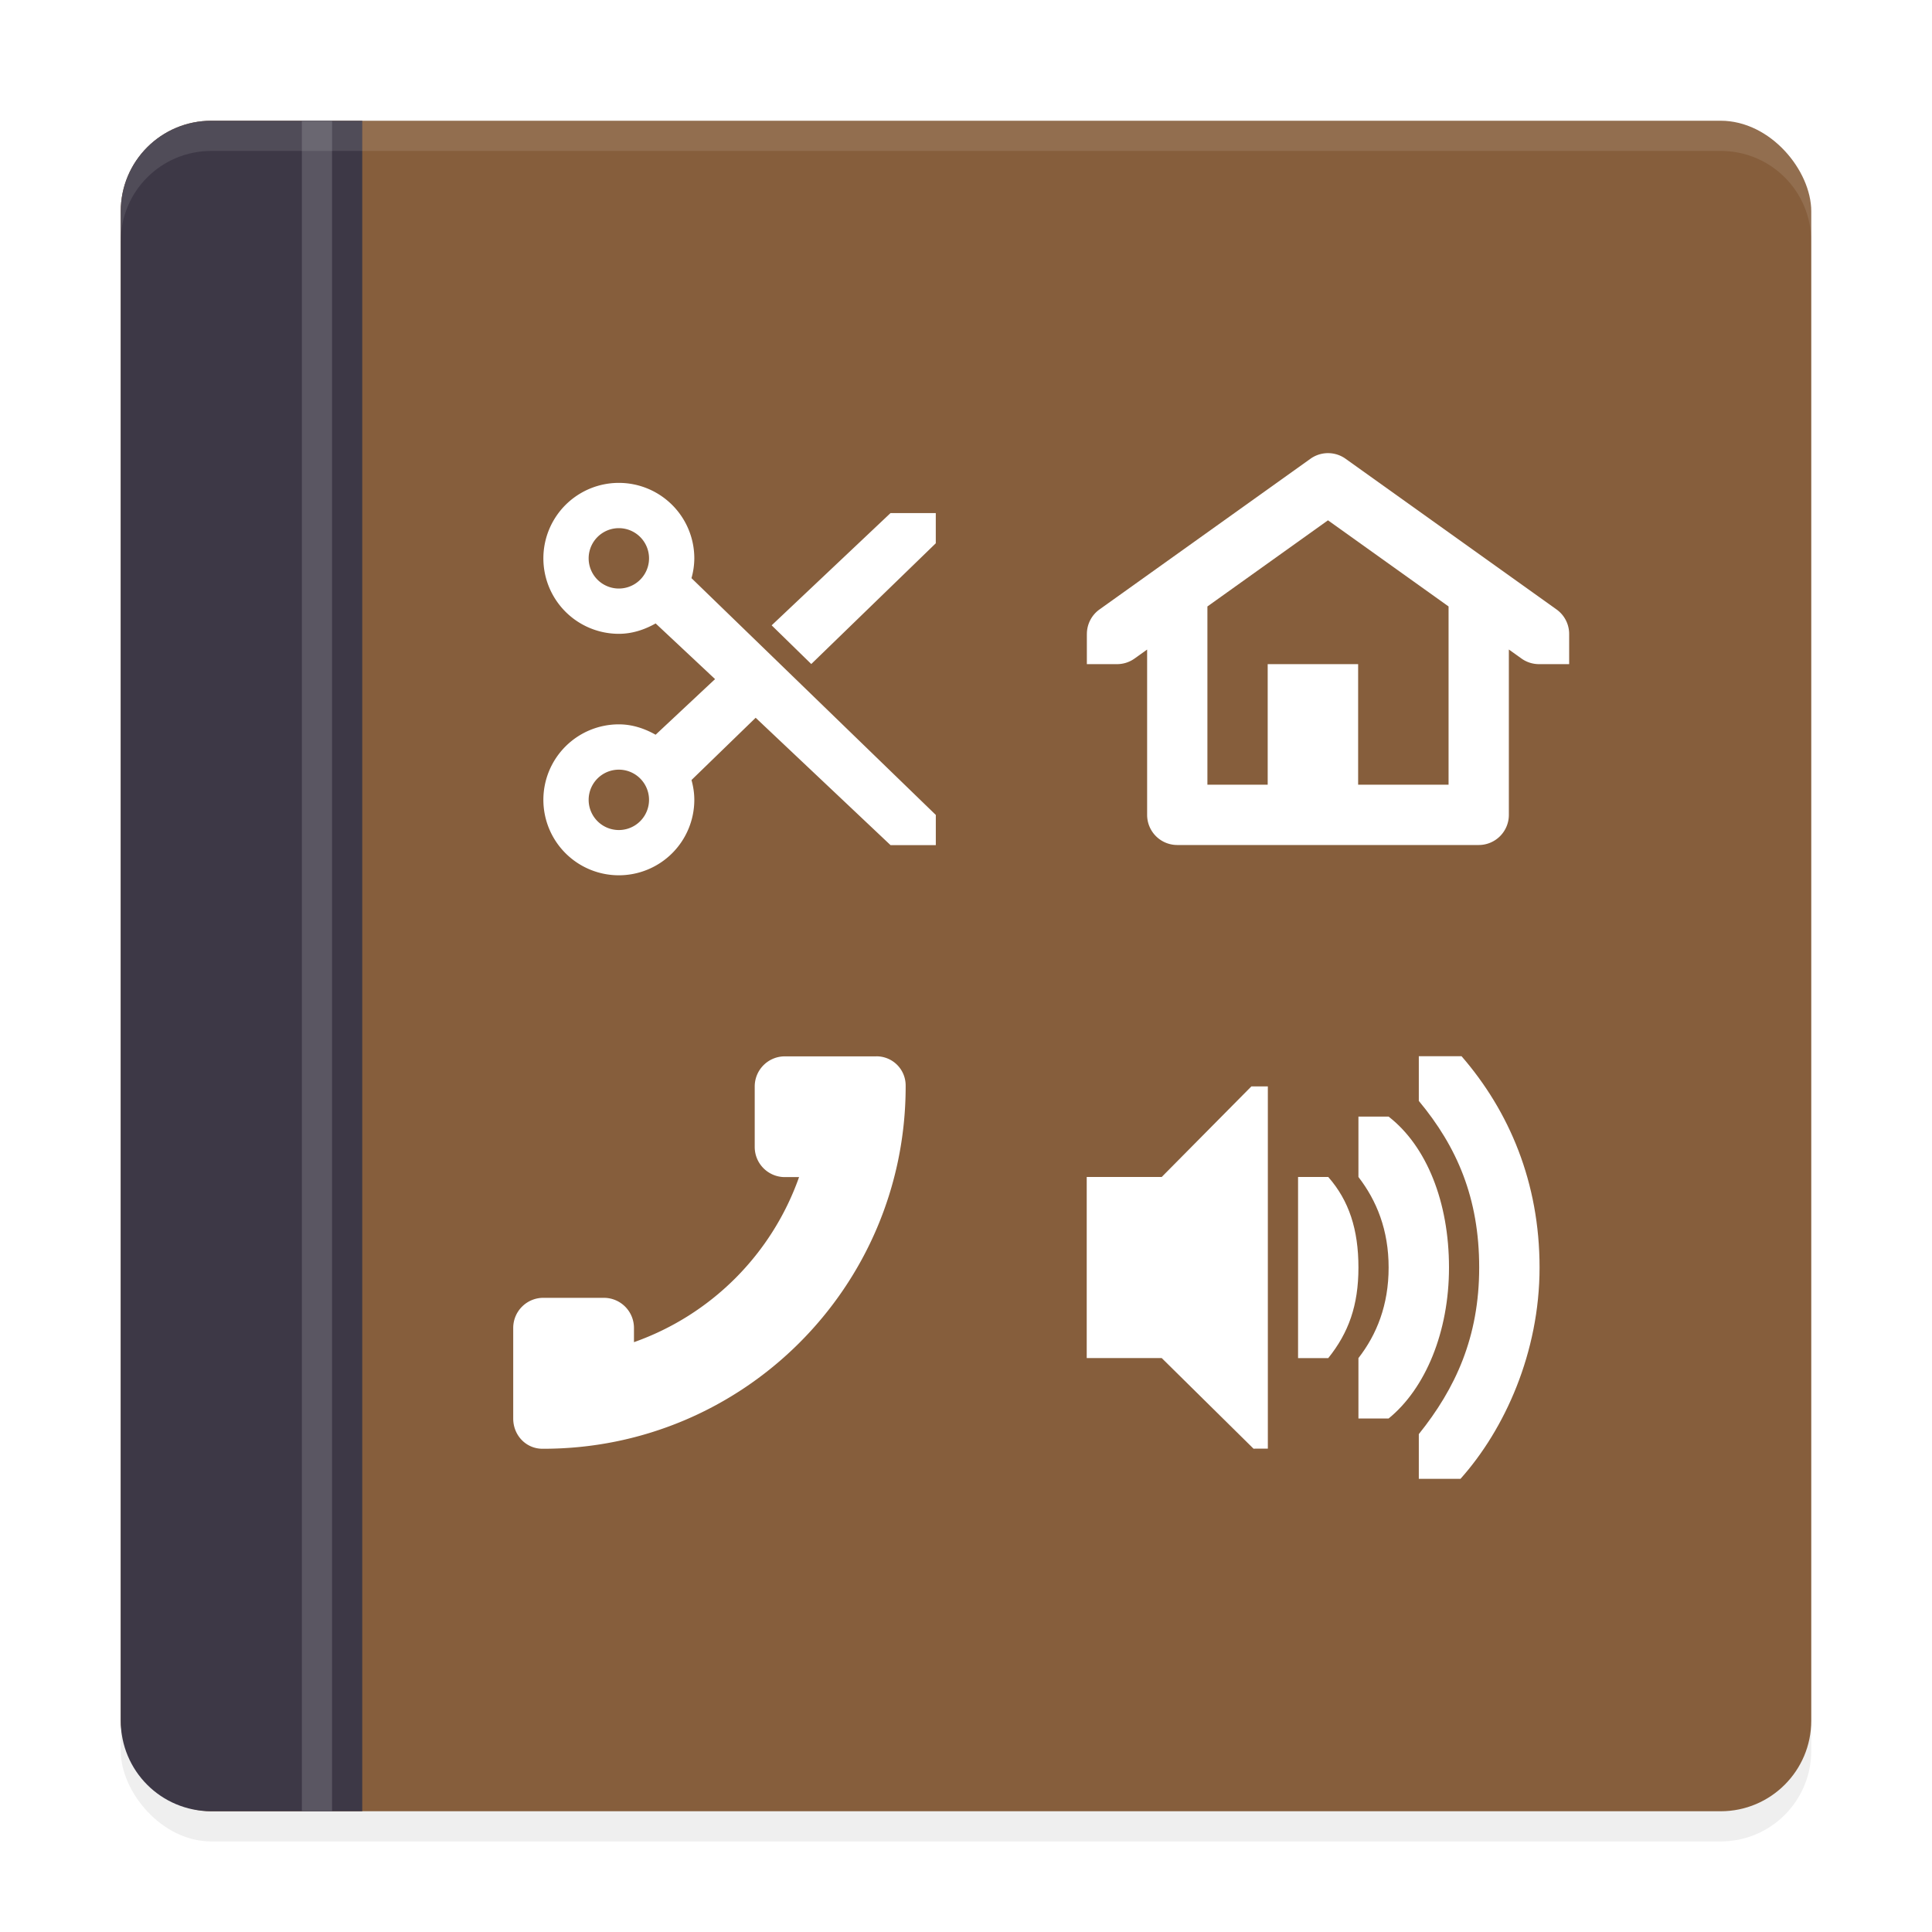 <svg width="64" height="64" version="1.0" xmlns="http://www.w3.org/2000/svg">
 <defs>
  <filter id="filter3905" x="-.075" y="-.075" width="1.15" height="1.15" color-interpolation-filters="sRGB">
   <feGaussianBlur stdDeviation="1.75"/>
  </filter>
 </defs>
 <rect x="4" y="5" width="56" height="56" rx="3" ry="3" fill="#000000" filter="url(#filter3905)" opacity=".25" stop-color="#000000" stroke-linecap="round" stroke-linejoin="round" stroke-width="3.043" style="paint-order:fill markers stroke"/>
 <rect x="4" y="4" width="56" height="56" rx="3" ry="3" fill="#865e3c" stop-color="#000000" stroke-linecap="round" stroke-linejoin="round" stroke-width="3.043" style="paint-order:fill markers stroke"/>
 <g transform="translate(0 1.992)" fill="#ffffff">
  <path d="m47 32.997v1.48c1.265 1.52 2 3.22 2 5.519s-0.78 4-2 5.519v1.481h1.381c1.466-1.641 2.619-4.186 2.619-7 0-2.814-1-5.172-2.585-7zm-5.547 1-2.969 2.999h-2.485v6h2.485l3.04 3.001 0.475-1e-3v-11.999zm3.547 1v2c0.607 0.788 1 1.759 1 3s-0.394 2.22-1 3v2h1c1.223-0.995 2-2.873 2-5 0-2.167-0.739-4.02-2-5zm-2 2v6h1c0.672-0.837 1-1.743 1-3 0-1.258-0.311-2.216-1-3z" color="#bebebe" overflow="visible" stroke-width=".5"/>
  <path d="m29.032 33a0.965 0.965 0 0 1 0.969 0.969v0.062c-0.017 6.613-5.383 11.969-12 11.969h-0.031c-0.545 0-0.969-0.446-0.969-1v-3c0-0.554 0.446-1 1-1h2c0.554 0 1 0.446 1 1v0.469a8.967 8.967 0 0 0 5.469-5.468h-0.469c-0.554 0-1-0.446-1-1v-2c0-0.554 0.446-1 1-1h3.031z" stroke-width=".5"/>
  <path d="m20.5 14.004a2.5 2.5 0 0 0 0 5c0.446 0 0.856-0.139 1.219-0.344l1.968 1.844-1.969 1.843c-0.362-0.205-0.772-0.344-1.218-0.344a2.5 2.5 0 1 0 2.5 2.5c0-0.23-0.036-0.446-0.093-0.656l2.125-2.062 4.468 4.219h1.5v-1l-8.094-7.844a2.46 2.46 0 0 0 0.094-0.656 2.5 2.5 0 0 0-2.5-2.5zm0 1.5a1 1 0 1 1 0 2 1 1 0 0 1 0-2zm9-0.5-3.938 3.719 1.312 1.282 4.125-4v-1zm-9 8.5a1 1 0 1 1 0 2 1 1 0 0 1 0-2z" color="#000000" overflow="visible" solid-color="#000000" stroke-width=".5" style="isolation:auto;mix-blend-mode:normal"/>
  <g transform="matrix(.5 0 0 .5 1 0)">
   <path d="m86.02 26.038a1.997 1.997 0 0 0-1.196 0.37l-13.98 9.986a1.998 1.998 0 0 0-0.835 1.626h-2e-3v1.997h1.947a1.998 1.998 0 0 0 0.025 0h0.025a1.998 1.998 0 0 0 1.162-0.37l0.834-0.597v10.953a1.997 1.997 0 0 0 1.998 1.997h19.971a1.997 1.997 0 0 0 1.997-1.997v-10.955l0.838 0.599a1.998 1.998 0 0 0 1.16 0.37h1.997v-1.97a1.998 1.998 0 0 0-0.836-1.653l-13.98-9.986a1.997 1.997 0 0 0-1.123-0.37zm-0.038 4.45 7.989 5.707v11.81h-5.991v-7.988h-5.992v7.989h-3.994v-11.81z" color="#000000" fill="#ffffff" font-family="sans-serif" font-weight="400" overflow="visible" solid-color="#000000" style="font-feature-settings:normal;font-variant-alternates:normal;font-variant-caps:normal;font-variant-ligatures:normal;font-variant-numeric:normal;font-variant-position:normal;isolation:auto;mix-blend-mode:normal;shape-padding:0;text-decoration-color:#000000;text-decoration-line:none;text-decoration-style:solid;text-indent:0;text-orientation:mixed;text-transform:none;white-space:normal"/>
  </g>
 </g>
 <path d="m7 4c-1.662 0-3 1.338-3 3v50c0 1.662 1.338 3 3 3h5v-56h-5z" fill="#3d3846" stop-color="#000000" stroke-linecap="round" stroke-linejoin="round" stroke-width="3.043" style="paint-order:fill markers stroke"/>
 <rect x="10" y="4" width="1" height="56" rx="0" ry="0" fill="#5a5662" stop-color="#000000" stroke-linecap="round" stroke-linejoin="round" stroke-width="3" style="paint-order:fill markers stroke"/>
 <path d="m7 4c-1.662 0-3 1.338-3 3v1c0-1.662 1.338-3 3-3h50c1.662 0 3 1.338 3 3v-1c0-1.662-1.338-3-3-3h-50z" fill="#ffffff" opacity=".1" stop-color="#000000" stroke-linecap="round" stroke-linejoin="round" stroke-width="3.043" style="paint-order:fill markers stroke"/>
</svg>
